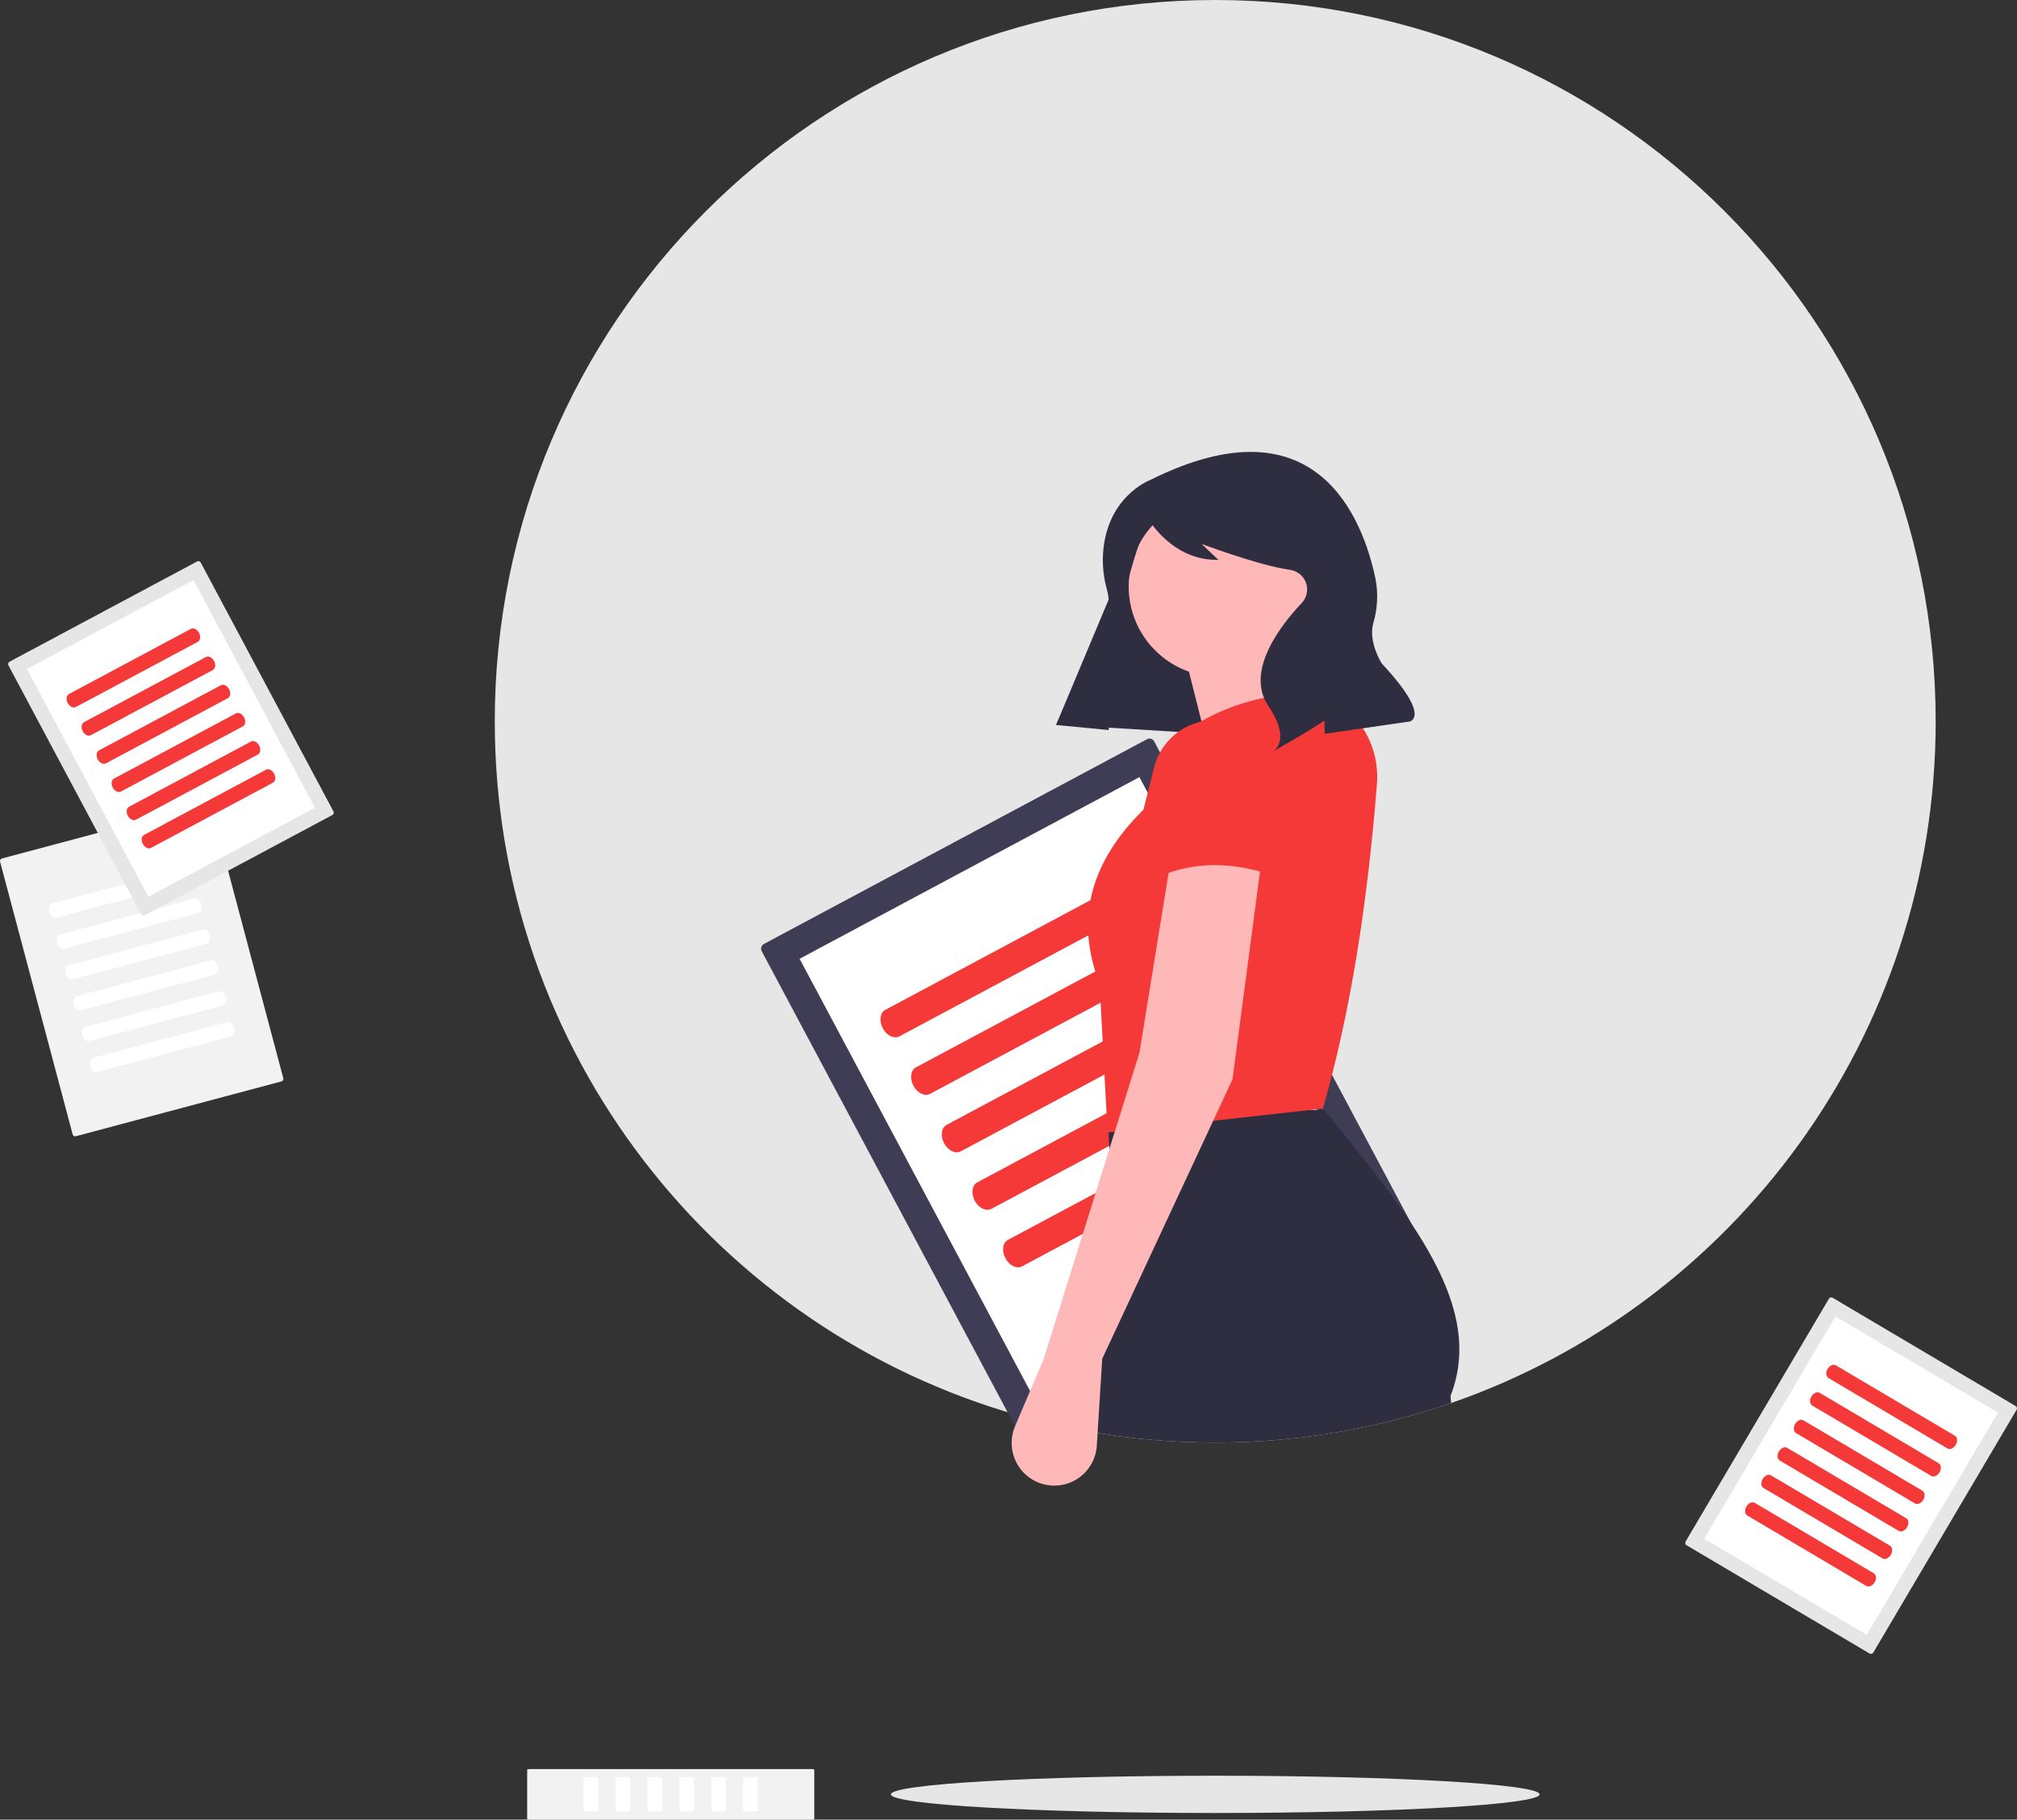 <svg width="225" height="203" viewBox="0 0 225 203" fill="none" xmlns="http://www.w3.org/2000/svg">
<rect x="0" y="0" width="225" height="203" fill="#333333" stroke="none"/>
<g clip-path="url(#clip0)">
<path d="M215.929 80.469C215.929 115.685 193.337 145.616 161.872 156.525C149.207 160.891 135.657 162.04 122.439 159.868C121.184 159.663 119.939 159.428 118.702 159.162C117.026 158.805 115.371 158.396 113.735 157.932C79.953 148.413 55.193 117.336 55.193 80.469C55.193 36.027 91.175 0 135.561 0C179.948 0 215.929 36.027 215.929 80.469Z" fill="#E6E6E6"/>
<path d="M85.224 105.305C85.083 105.381 84.977 105.51 84.93 105.663C84.884 105.817 84.9 105.983 84.975 106.125L115.192 162.791C115.267 162.933 115.396 163.039 115.55 163.085C115.703 163.132 115.869 163.116 116.011 163.04L158.724 140.207C158.866 140.131 158.971 140.002 159.018 139.849C159.065 139.695 159.049 139.529 158.973 139.387L128.757 82.721C128.681 82.579 128.552 82.473 128.399 82.427C128.245 82.38 128.08 82.396 127.938 82.472L85.224 105.305Z" fill="#3F3D56"/>
<path d="M89.196 106.961L116.847 158.815L154.755 138.551L127.104 86.696L89.196 106.961ZM86.793 108.245L86.799 108.242L86.793 108.245L86.793 108.245Z" fill="white"/>
<path d="M98.754 112.662C98.165 112.977 98.039 113.896 98.474 114.71C98.908 115.525 99.74 115.932 100.329 115.617L128.093 100.775C128.682 100.46 128.807 99.541 128.373 98.727C127.939 97.912 127.106 97.505 126.517 97.82L98.754 112.662Z" fill="#F53838"/>
<path d="M102.173 119.077C101.584 119.392 101.459 120.311 101.893 121.125C102.328 121.94 103.16 122.347 103.749 122.032L131.513 107.19C132.102 106.875 132.227 105.956 131.793 105.142C131.359 104.327 130.526 103.92 129.937 104.235L102.173 119.077Z" fill="#F53838"/>
<path d="M105.595 125.492C105.006 125.807 104.881 126.726 105.315 127.54C105.75 128.355 106.582 128.762 107.171 128.447L134.935 113.605C135.524 113.29 135.649 112.371 135.215 111.557C134.781 110.742 133.948 110.335 133.359 110.65L105.595 125.492Z" fill="#F53838"/>
<path d="M109.015 131.907C108.426 132.222 108.301 133.141 108.735 133.955C109.17 134.77 110.002 135.177 110.591 134.862L138.355 120.02C138.944 119.706 139.069 118.786 138.635 117.972C138.2 117.157 137.368 116.75 136.779 117.065L109.015 131.907Z" fill="#F53838"/>
<path d="M112.435 138.322C111.846 138.637 111.721 139.556 112.155 140.37C112.59 141.185 113.422 141.592 114.011 141.277L141.775 126.435C142.364 126.121 142.489 125.202 142.055 124.387C141.62 123.572 140.788 123.165 140.199 123.48L112.435 138.322Z" fill="#F53838"/>
<path d="M117.826 80.823L142.983 82.361L150.029 61.324L127.963 56.656L117.826 80.823Z" fill="#2F2E41"/>
<path d="M135.97 75.503C141.527 75.503 146.031 70.993 146.031 65.429C146.031 59.865 141.527 55.355 135.97 55.355C130.413 55.355 125.908 59.865 125.908 65.429C125.908 70.993 130.413 75.503 135.97 75.503Z" fill="#FFB8B8"/>
<path d="M152.318 85.665L136.007 88.338L131.707 71.264L143.125 70.225L152.318 85.665Z" fill="#FFB8B8"/>
<path d="M161.807 155.741L161.872 156.525C149.207 160.891 135.657 162.04 122.439 159.868L122.353 161.261C122.305 162.007 122.082 162.732 121.702 163.376C121.323 164.02 120.797 164.565 120.168 164.968C119.539 165.371 118.824 165.62 118.081 165.695C117.338 165.77 116.587 165.669 115.891 165.4L118.702 159.162L122.258 151.266L124.589 146.091L123.749 128.186L123.661 126.333L123.551 123.969L125.069 123.96L135.864 123.895L146.152 123.83L147.721 123.821C157.557 135.936 165.674 145.782 161.807 155.741Z" fill="#2F2E41"/>
<path d="M147.573 123.672L123.552 126.345L122.662 109.717C119.843 102.518 121.704 96.092 127.555 90.326L128.744 85.612C129.056 84.374 129.702 83.247 130.609 82.351C131.517 81.455 132.653 80.825 133.893 80.531C137.825 78.273 142.279 77.197 147.277 77.351C149.273 78.131 150.965 79.534 152.104 81.351C153.242 83.168 153.767 85.304 153.601 87.443C152.567 100.511 150.712 112.743 147.573 123.672Z" fill="#F53838"/>
<path d="M140.751 95.761L140.558 97.219L137.489 120.406L135.864 123.895L135.333 125.035L122.957 151.584L122.438 159.868L122.352 161.261C122.311 161.954 122.119 162.63 121.789 163.24C121.459 163.851 121 164.382 120.443 164.797C119.887 165.211 119.246 165.498 118.567 165.638C117.888 165.779 117.186 165.768 116.511 165.608C115.837 165.448 115.205 165.142 114.661 164.712C114.116 164.281 113.673 163.737 113.361 163.117C113.049 162.497 112.877 161.816 112.856 161.122C112.835 160.428 112.965 159.737 113.239 159.099L113.734 157.932L116.433 151.584L123.749 128.186L124.351 126.256L125.069 123.96L127.109 117.437L130.36 97.376L130.668 95.464L140.751 95.761Z" fill="#FFB8B8"/>
<path d="M142.531 97.839C137.87 96.162 133.399 95.984 129.186 97.839L130.561 85.904C130.51 84.413 131.046 82.963 132.053 81.864C133.059 80.764 134.457 80.105 135.944 80.026C136.691 79.987 137.439 80.096 138.144 80.346C138.849 80.597 139.498 80.984 140.053 81.486C140.609 81.989 141.06 82.596 141.38 83.272C141.701 83.949 141.885 84.683 141.921 85.431L142.531 97.839Z" fill="#F53838"/>
<path d="M128.358 53.527C128.358 53.527 123.156 55.428 123.022 62.339C123.015 63.502 123.17 64.66 123.483 65.78C123.82 67.05 124.091 69.806 121.822 73.48C120.34 75.864 119 78.335 117.809 80.877L123.667 81.443L124.635 71.72C125.105 67.007 126.265 62.387 128.079 58.012L128.117 57.921C128.117 57.921 130.804 62.597 135.912 62.453L134.036 60.678C134.036 60.678 140.434 63.09 143.912 63.575C144.309 63.63 144.684 63.793 144.995 64.046C145.307 64.298 145.543 64.631 145.68 65.008C145.816 65.386 145.847 65.793 145.77 66.187C145.692 66.581 145.509 66.946 145.239 67.243C145.219 67.265 145.198 67.288 145.176 67.31C143.049 69.564 138.815 74.801 141.482 78.748C144.149 82.694 141.991 83.851 141.991 83.851L145.942 81.546L147.735 80.399L147.777 81.86L157.232 80.497C157.232 80.497 159.775 80.059 154.128 74.004C154.128 74.004 152.615 71.633 153.189 69.535C153.664 67.94 153.753 66.254 153.449 64.618C152.03 57.804 146.837 44.325 128.358 53.527Z" fill="#2F2E41"/>
<path d="M135.561 202.258C155.543 202.258 171.742 201.327 171.742 200.179C171.742 199.031 155.543 198.101 135.561 198.101C115.579 198.101 99.381 199.031 99.381 200.179C99.381 201.327 115.579 202.258 135.561 202.258Z" fill="#E6E6E6"/>
<path d="M0.22 95.77C0.144 95.791 0.079 95.841 0.04 95.909C0.001 95.977 -0.01 96.058 0.01 96.134L8.103 126.548C8.123 126.624 8.173 126.689 8.241 126.728C8.309 126.767 8.39 126.778 8.466 126.758L31.391 120.642C31.467 120.622 31.532 120.572 31.571 120.504C31.611 120.436 31.622 120.355 31.601 120.279L23.508 89.865C23.488 89.789 23.438 89.724 23.37 89.685C23.302 89.645 23.221 89.635 23.145 89.655L0.22 95.77Z" fill="#F2F2F2"/>
<path d="M5.853 100.793C5.537 100.878 5.374 101.302 5.491 101.739C5.607 102.176 5.959 102.464 6.275 102.379L21.176 98.404C21.492 98.32 21.655 97.895 21.538 97.458C21.422 97.021 21.07 96.734 20.754 96.818L5.853 100.793Z" fill="white"/>
<path d="M6.769 104.236C6.453 104.321 6.29 104.745 6.407 105.182C6.523 105.619 6.875 105.907 7.191 105.822L22.092 101.847C22.408 101.763 22.571 101.338 22.454 100.901C22.338 100.464 21.986 100.177 21.67 100.261L6.769 104.236Z" fill="white"/>
<path d="M7.687 107.679C7.371 107.764 7.208 108.188 7.325 108.625C7.441 109.062 7.793 109.35 8.109 109.265L23.01 105.29C23.326 105.206 23.489 104.781 23.372 104.344C23.256 103.907 22.904 103.62 22.588 103.704L7.687 107.679Z" fill="white"/>
<path d="M8.603 111.122C8.287 111.207 8.124 111.631 8.241 112.068C8.357 112.506 8.709 112.793 9.025 112.709L23.926 108.733C24.242 108.649 24.405 108.225 24.288 107.787C24.172 107.35 23.82 107.063 23.504 107.147L8.603 111.122Z" fill="white"/>
<path d="M9.519 114.566C9.203 114.65 9.04 115.074 9.157 115.512C9.273 115.949 9.625 116.236 9.941 116.152L24.842 112.176C25.158 112.092 25.321 111.668 25.204 111.231C25.088 110.793 24.736 110.506 24.42 110.59L9.519 114.566Z" fill="white"/>
<path d="M10.435 118.009C10.119 118.093 9.956 118.517 10.073 118.955C10.189 119.392 10.541 119.679 10.857 119.595L25.758 115.62C26.074 115.535 26.237 115.111 26.12 114.674C26.004 114.236 25.652 113.949 25.336 114.033L10.435 118.009Z" fill="white"/>
<path d="M58.807 202.931C58.807 202.969 58.94 203 59.103 203H90.539C90.702 203 90.835 202.969 90.835 202.931V197.427C90.835 197.389 90.702 197.358 90.539 197.358H59.103C58.94 197.358 58.807 197.389 58.807 197.427V202.931Z" fill="#F2F2F2"/>
<path d="M65.106 201.968C65.106 202.044 65.473 202.106 65.925 202.106C66.377 202.106 66.745 202.044 66.745 201.968V198.39C66.745 198.314 66.377 198.253 65.925 198.253C65.473 198.253 65.106 198.314 65.106 198.39V201.968Z" fill="white"/>
<path d="M68.664 201.968C68.664 202.044 69.032 202.106 69.484 202.106C69.936 202.106 70.303 202.044 70.303 201.968V198.39C70.303 198.314 69.936 198.253 69.484 198.253C69.032 198.253 68.664 198.314 68.664 198.39V201.968Z" fill="white"/>
<path d="M72.223 201.968C72.223 202.044 72.591 202.106 73.042 202.106C73.494 202.106 73.862 202.044 73.862 201.968V198.39C73.862 198.314 73.494 198.253 73.042 198.253C72.591 198.253 72.223 198.314 72.223 198.39V201.968Z" fill="white"/>
<path d="M75.781 201.968C75.781 202.044 76.149 202.106 76.601 202.106C77.053 202.106 77.421 202.044 77.421 201.968V198.39C77.421 198.314 77.053 198.253 76.601 198.253C76.149 198.253 75.781 198.314 75.781 198.39V201.968Z" fill="white"/>
<path d="M79.34 201.968C79.34 202.044 79.708 202.106 80.159 202.106C80.611 202.106 80.979 202.044 80.979 201.968V198.39C80.979 198.314 80.611 198.253 80.159 198.253C79.708 198.253 79.34 198.314 79.34 198.39V201.968Z" fill="white"/>
<path d="M82.898 201.968C82.898 202.044 83.266 202.106 83.718 202.106C84.17 202.106 84.538 202.044 84.538 201.968V198.39C84.538 198.314 84.17 198.253 83.718 198.253C83.266 198.253 82.898 198.314 82.898 198.39V201.968Z" fill="white"/>
<path d="M1.061 73.823C0.992 73.86 0.94 73.923 0.917 73.998C0.894 74.074 0.902 74.155 0.939 74.224L15.745 101.99C15.782 102.059 15.845 102.111 15.92 102.134C15.995 102.157 16.076 102.149 16.146 102.112L37.075 90.924C37.144 90.887 37.196 90.824 37.219 90.748C37.241 90.673 37.233 90.592 37.197 90.522L22.391 62.757C22.354 62.687 22.291 62.636 22.216 62.613C22.14 62.59 22.059 62.598 21.99 62.635L1.061 73.823Z" fill="#E6E6E6"/>
<path d="M3.007 74.634L16.556 100.042L35.13 90.113L21.582 64.705L3.007 74.634ZM1.83 75.263L1.833 75.262L1.83 75.263L1.83 75.263Z" fill="white"/>
<path d="M7.69 77.427C7.401 77.582 7.34 78.032 7.553 78.431C7.765 78.83 8.173 79.029 8.462 78.875L22.066 71.603C22.354 71.449 22.416 70.999 22.203 70.6C21.99 70.2 21.582 70.001 21.293 70.155L7.69 77.427Z" fill="#F53838"/>
<path d="M9.366 80.57C9.077 80.725 9.015 81.175 9.228 81.574C9.441 81.973 9.849 82.173 10.138 82.018L23.741 74.746C24.03 74.592 24.091 74.142 23.878 73.743C23.666 73.343 23.258 73.144 22.969 73.298L9.366 80.57Z" fill="#F53838"/>
<path d="M11.041 83.714C10.753 83.868 10.691 84.318 10.904 84.717C11.117 85.116 11.525 85.316 11.813 85.162L25.417 77.889C25.706 77.735 25.767 77.285 25.554 76.886C25.341 76.487 24.934 76.287 24.645 76.442L11.041 83.714Z" fill="#F53838"/>
<path d="M12.717 86.857C12.428 87.011 12.367 87.462 12.58 87.861C12.793 88.26 13.201 88.459 13.489 88.305L27.093 81.033C27.381 80.879 27.443 80.428 27.23 80.029C27.017 79.63 26.609 79.431 26.321 79.585L12.717 86.857Z" fill="#F53838"/>
<path d="M14.395 90C14.106 90.155 14.045 90.605 14.258 91.004C14.47 91.403 14.878 91.603 15.167 91.448L28.771 84.176C29.059 84.022 29.121 83.572 28.908 83.172C28.695 82.773 28.287 82.574 27.998 82.728L14.395 90Z" fill="#F53838"/>
<path d="M16.071 93.143C15.782 93.298 15.721 93.748 15.933 94.147C16.146 94.546 16.554 94.746 16.843 94.591L30.446 87.319C30.735 87.165 30.796 86.715 30.584 86.316C30.371 85.916 29.963 85.717 29.674 85.871L16.071 93.143Z" fill="#F53838"/>
<path d="M204.428 144.777C204.361 144.737 204.28 144.725 204.204 144.745C204.128 144.765 204.062 144.814 204.022 144.881L188.029 171.978C187.989 172.046 187.978 172.127 187.998 172.203C188.017 172.28 188.066 172.345 188.134 172.385L208.559 184.47C208.627 184.51 208.707 184.522 208.784 184.502C208.86 184.483 208.925 184.434 208.965 184.366L224.958 157.269C224.998 157.201 225.009 157.12 224.99 157.044C224.97 156.967 224.921 156.902 224.854 156.862L204.428 144.777Z" fill="#E6E6E6"/>
<path d="M204.748 146.862L190.113 171.659L208.24 182.385L222.875 157.588L204.748 146.862ZM203.599 146.183L203.602 146.184L203.599 146.183L203.599 146.183Z" fill="white"/>
<path d="M204.801 152.32C204.519 152.154 204.103 152.335 203.873 152.725C203.643 153.114 203.685 153.567 203.967 153.733L217.243 161.589C217.525 161.755 217.941 161.574 218.171 161.184C218.4 160.795 218.359 160.342 218.077 160.176L204.801 152.32Z" fill="#F53838"/>
<path d="M202.99 155.388C202.708 155.221 202.292 155.403 202.062 155.792C201.833 156.182 201.874 156.634 202.156 156.801L215.432 164.656C215.714 164.823 216.13 164.641 216.36 164.252C216.59 163.862 216.548 163.41 216.266 163.243L202.99 155.388Z" fill="#F53838"/>
<path d="M201.178 158.455C200.896 158.289 200.48 158.47 200.25 158.86C200.02 159.249 200.062 159.702 200.344 159.869L213.62 167.724C213.901 167.891 214.318 167.709 214.547 167.319C214.777 166.93 214.735 166.477 214.454 166.311L201.178 158.455Z" fill="#F53838"/>
<path d="M199.367 161.523C199.085 161.356 198.669 161.538 198.439 161.927C198.209 162.317 198.251 162.77 198.533 162.936L211.809 170.792C212.091 170.958 212.507 170.777 212.737 170.387C212.967 169.998 212.925 169.545 212.643 169.378L199.367 161.523Z" fill="#F53838"/>
<path d="M197.558 164.591C197.277 164.424 196.861 164.606 196.631 164.995C196.401 165.385 196.443 165.837 196.724 166.004L210.001 173.859C210.282 174.026 210.698 173.844 210.928 173.455C211.158 173.065 211.116 172.613 210.835 172.446L197.558 164.591Z" fill="#F53838"/>
<path d="M195.748 167.658C195.466 167.492 195.05 167.673 194.82 168.063C194.59 168.452 194.632 168.905 194.914 169.071L208.19 176.927C208.472 177.093 208.888 176.912 209.118 176.522C209.348 176.133 209.306 175.68 209.024 175.514L195.748 167.658Z" fill="#F53838"/>
</g>
<defs>
<clipPath id="clip0">
<rect width="225" height="203" fill="white"/>
</clipPath>
</defs>
</svg>
